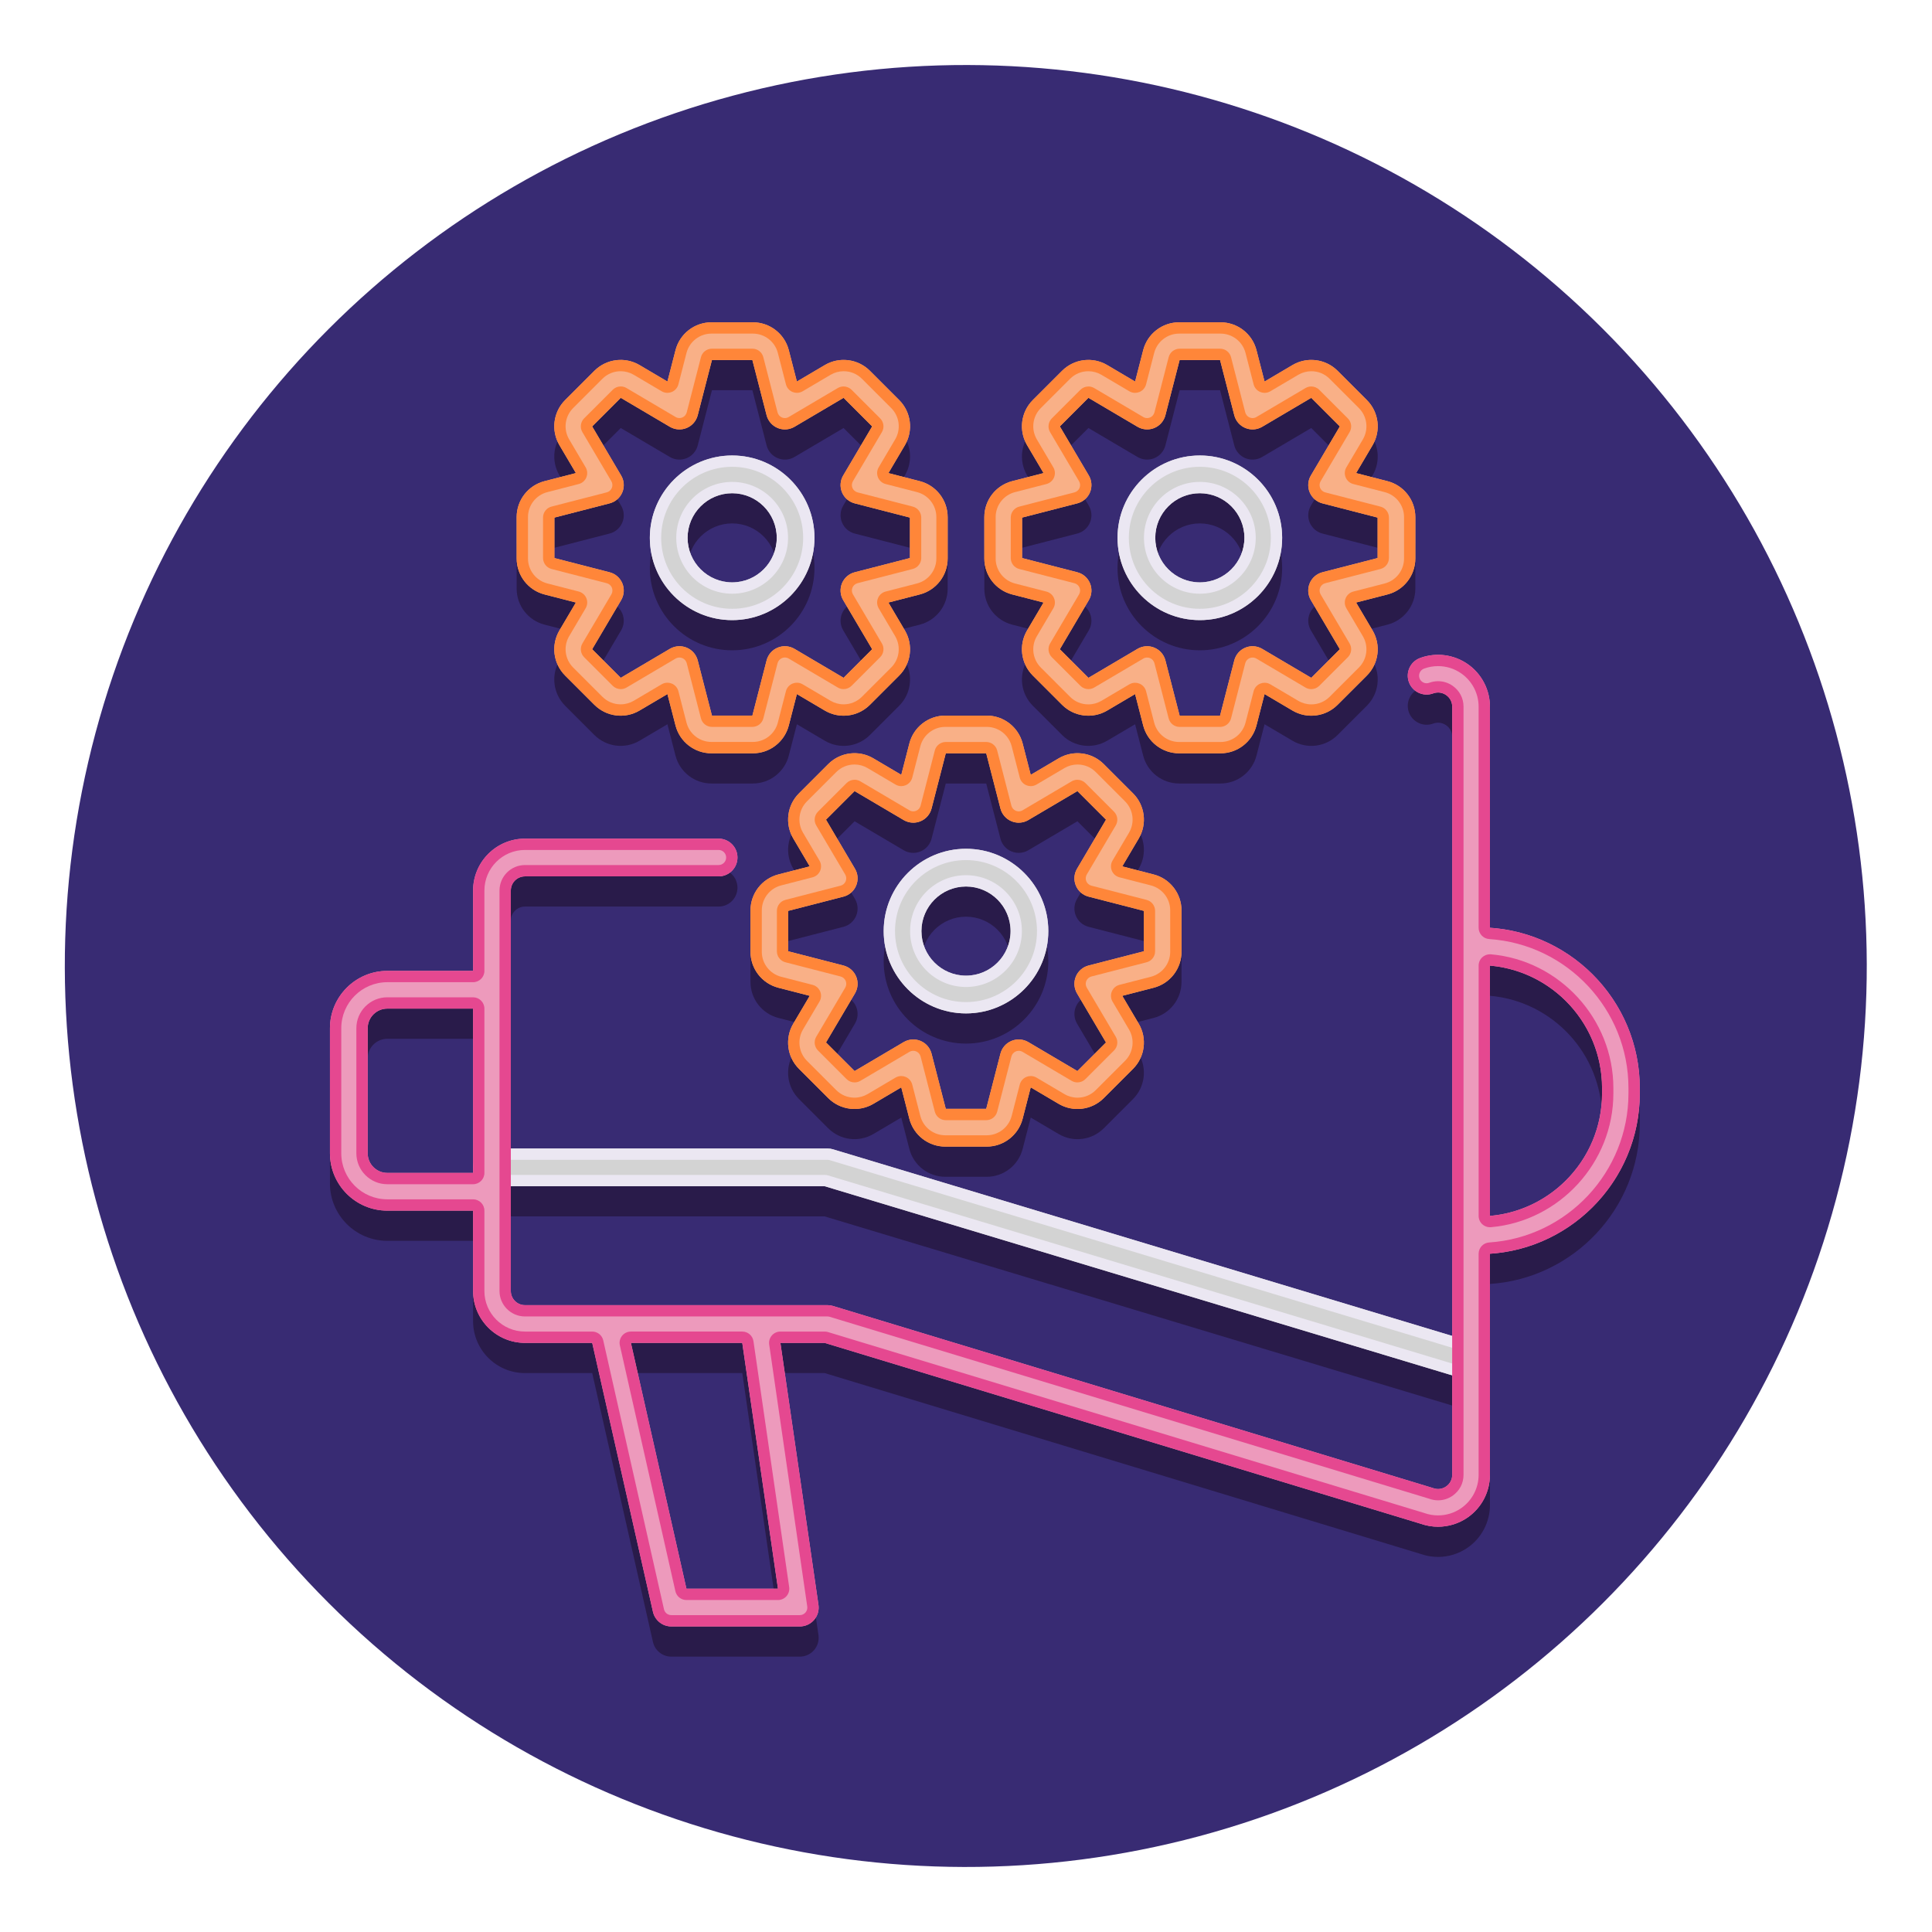 <svg xmlns="http://www.w3.org/2000/svg" version="1.1" xmlns:xlink="http://www.w3.org/1999/xlink" xmlns:svgjs="http://svgjs.com/svgjs" width="512" height="512" x="0" y="0" viewBox="0 0 256 256" style="enable-background:new 0 0 512 512" xml:space="preserve" class=""><g><g xmlns="http://www.w3.org/2000/svg"><g><g><ellipse cx="128" cy="128" fill="#382b73" rx="119.4" ry="119.4" transform="matrix(.707 -.707 .707 .707 -53.019 128)" data-original="#382b73" class=""></ellipse></g></g><g><g><path d="m69.562 120.124h25.656c1.381 0 2.5-1.119 2.5-2.5s-1.119-2.5-2.5-2.5h-25.656c-3.792 0-6.876 3.084-6.876 6.876v10.648h-11.368c-4.189 0-7.598 3.409-7.598 7.599v16.57c0 4.19 3.409 7.599 7.598 7.599h11.367v10.648c0 3.792 3.085 6.876 6.876 6.876h8.91l8.047 35.625c.257 1.14 1.27 1.949 2.438 1.949h17.02c.726 0 1.416-.315 1.891-.864s.688-1.277.583-1.995l-5.043-34.714h5.868l78.973 23.964c.748.265 1.524.396 2.299.396 1.389 0 2.767-.42 3.936-1.236 1.843-1.285 2.942-3.394 2.942-5.64v-15.034c0-.013 0-.027 0-.04v-14.221c11.073-.736 19.855-9.979 19.855-21.234v-.729c0-11.255-8.783-20.498-19.855-21.234v-29.293c0-2.246-1.1-4.354-2.941-5.639s-4.199-1.59-6.311-.814c-1.296.477-1.96 1.914-1.483 3.209.477 1.296 1.913 1.959 3.21 1.483.584-.215 1.213-.134 1.723.222s.803.917.803 1.539v83.38l-82.057-24.732c-.234-.071-.477-.106-.722-.106h-41.961v-34.182c0-1.035.841-1.876 1.876-1.876zm-6.876 39.291h-11.368c-1.433 0-2.598-1.166-2.598-2.599v-16.57c0-1.433 1.166-2.599 2.598-2.599h11.367v21.768zm134.739-27.468c8.313.725 14.855 7.723 14.855 16.22v.729c0 8.497-6.543 15.495-14.855 16.22zm-106.469 82.565-7.358-32.574h14.757l4.732 32.574zm18.322-53.331 83.147 25.061v13.181c0 .622-.293 1.183-.803 1.539-.511.356-1.141.436-1.723.222-.045-.017-.091-.032-.138-.046l-79.389-24.091c-.235-.072-.48-.108-.726-.108h-40.084c-1.035 0-1.876-.841-1.876-1.876v-13.882z" fill="#291b4a" data-original="#291b4a" class=""></path></g><g><path d="m99.444 124.632v5.484c0 2.242 1.516 4.2 3.689 4.763l4.161 1.072-2.186 3.702c-1.138 1.932-.825 4.389.761 5.974l3.878 3.878c1.584 1.585 4.041 1.897 5.976.759l3.7-2.184 1.073 4.163c.562 2.17 2.52 3.687 4.762 3.687h5.484c2.241 0 4.2-1.516 4.763-3.689l1.072-4.161 3.703 2.186c1.931 1.137 4.389.824 5.973-.761l3.879-3.878c1.585-1.586 1.897-4.042.759-5.976l-2.185-3.7 4.164-1.073c2.17-.562 3.686-2.521 3.686-4.762v-5.484c0-2.242-1.516-4.2-3.686-4.762-.001 0-.002 0-.003 0l-4.161-1.072 2.186-3.702c1.138-1.931.825-4.388-.761-5.974l-3.878-3.878c-1.585-1.586-4.042-1.898-5.976-.759l-3.7 2.184-1.073-4.164c-.562-2.17-2.521-3.686-4.762-3.686h-5.484c-2.242 0-4.2 1.516-4.762 3.688l-1.072 4.161-3.704-2.186c-1.931-1.137-4.388-.824-5.973.761l-3.878 3.878c-1.586 1.585-1.898 4.042-.759 5.976l2.184 3.7-4.165 1.073c-2.17.562-3.685 2.52-3.685 4.762zm5 .062 7.316-1.885c.761-.196 1.385-.738 1.686-1.464s.243-1.551-.157-2.228l-3.84-6.506 3.789-3.789 6.506 3.84c.676.399 1.501.458 2.228.157.726-.3 1.268-.925 1.464-1.686l1.885-7.316h5.359l1.885 7.315c.196.761.738 1.385 1.464 1.686.728.301 1.553.243 2.228-.157l6.506-3.84 3.789 3.789-3.84 6.506c-.399.676-.457 1.501-.156 2.227s.925 1.268 1.686 1.464l7.315 1.885v5.359l-7.315 1.885c-.761.196-1.385.738-1.686 1.464s-.243 1.551.156 2.227l3.84 6.506-3.789 3.789-6.506-3.84c-.676-.4-1.502-.458-2.228-.157s-1.268.925-1.464 1.686l-1.885 7.315h-5.359l-1.885-7.316c-.196-.761-.738-1.385-1.464-1.686-.725-.3-1.551-.243-2.228.157l-6.506 3.84-3.789-3.789 3.84-6.506c.399-.677.458-1.502.157-2.228s-.925-1.269-1.686-1.464l-7.316-1.885z" fill="#291b4a" data-original="#291b4a" class=""></path></g><g><path d="m138.907 127.374c0-6.014-4.893-10.907-10.907-10.907s-10.907 4.893-10.907 10.907 4.893 10.907 10.907 10.907c6.015 0 10.907-4.893 10.907-10.907zm-16.814 0c0-3.257 2.65-5.907 5.907-5.907s5.907 2.65 5.907 5.907-2.65 5.907-5.907 5.907-5.907-2.65-5.907-5.907z" fill="#291b4a" data-original="#291b4a" class=""></path></g><g><path d="m68.459 72.52v5.484c0 2.241 1.516 4.199 3.689 4.762l4.161 1.072-2.186 3.703c-1.137 1.932-.824 4.388.761 5.973l3.878 3.878c1.584 1.585 4.041 1.897 5.976.759l3.7-2.184 1.073 4.164c.562 2.17 2.52 3.686 4.762 3.686h5.484c2.241 0 4.199-1.516 4.762-3.689l1.072-4.161 3.703 2.186c1.932 1.138 4.388.824 5.973-.761l3.879-3.878c1.584-1.585 1.897-4.042.758-5.975l-2.184-3.701 4.164-1.073c2.17-.562 3.686-2.52 3.686-4.762v-5.483c0-2.242-1.516-4.2-3.686-4.762 0 0-.001 0-.002 0l-4.161-1.072 2.186-3.703c1.137-1.932.825-4.388-.76-5.973l-3.879-3.879c-1.586-1.584-4.043-1.897-5.976-.758l-3.7 2.184-1.073-4.164c-.562-2.17-2.52-3.686-4.761-3.686h-5.484c-2.242 0-4.2 1.516-4.763 3.689l-1.072 4.161-3.703-2.186c-1.932-1.137-4.389-.824-5.973.761l-3.877 3.877c-1.586 1.585-1.899 4.042-.76 5.977l2.184 3.7-4.164 1.073c-2.171.561-3.687 2.519-3.687 4.761zm5 .063 7.316-1.885c.761-.196 1.385-.738 1.686-1.464s.243-1.551-.157-2.228l-3.84-6.505 3.789-3.789 6.506 3.84c.676.399 1.501.457 2.228.157.726-.3 1.269-.925 1.464-1.686l1.885-7.316h5.359l1.885 7.316c.196.761.738 1.385 1.464 1.686.726.302 1.551.243 2.228-.157l6.506-3.84 3.789 3.789-3.84 6.505c-.399.677-.458 1.502-.157 2.228.3.726.925 1.268 1.686 1.464l7.316 1.885v5.359l-7.315 1.885c-.761.196-1.385.738-1.686 1.464s-.243 1.551.157 2.227l3.84 6.507-3.789 3.789-6.507-3.84c-.677-.4-1.502-.458-2.227-.157-.726.301-1.269.925-1.464 1.686l-1.885 7.315h-5.359l-1.885-7.315c-.196-.761-.738-1.385-1.464-1.686-.725-.301-1.55-.243-2.228.157l-6.506 3.84-3.789-3.789 3.84-6.506c.399-.676.458-1.501.157-2.227s-.925-1.269-1.686-1.464l-7.315-1.885v-5.36z" fill="#291b4a" data-original="#291b4a" class=""></path></g><g><path d="m107.922 75.262c0-6.014-4.893-10.907-10.907-10.907s-10.907 4.893-10.907 10.907 4.893 10.907 10.907 10.907 10.907-4.893 10.907-10.907zm-16.813 0c0-3.257 2.65-5.907 5.907-5.907s5.907 2.65 5.907 5.907-2.65 5.907-5.907 5.907-5.907-2.65-5.907-5.907z" fill="#291b4a" data-original="#291b4a" class=""></path></g><g><path d="m130.429 72.52v5.484c0 2.242 1.516 4.2 3.688 4.762l4.161 1.072-2.186 3.702c-1.138 1.931-.825 4.388.761 5.974l3.878 3.878c1.584 1.585 4.041 1.897 5.976.759l3.7-2.184 1.073 4.164c.562 2.17 2.521 3.686 4.762 3.686h5.484c2.241 0 4.2-1.516 4.763-3.689l1.072-4.161 3.703 2.186c1.932 1.137 4.388.824 5.973-.761l3.879-3.878c1.585-1.586 1.897-4.042.759-5.975l-2.185-3.701 4.164-1.073c2.17-.562 3.686-2.52 3.686-4.762v-5.483c0-2.242-1.516-4.2-3.686-4.762-.001 0-.002 0-.003 0l-4.161-1.072 2.186-3.702c1.138-1.932.825-4.388-.761-5.974l-3.878-3.878c-1.585-1.586-4.042-1.898-5.976-.759l-3.7 2.184-1.073-4.164c-.562-2.17-2.521-3.686-4.762-3.686h-5.484c-2.241 0-4.2 1.516-4.763 3.689l-1.072 4.161-3.703-2.186c-1.932-1.137-4.389-.824-5.973.761l-3.878 3.878c-1.586 1.585-1.898 4.042-.76 5.975l2.185 3.701-4.164 1.073c-2.17.561-3.685 2.519-3.685 4.761zm5 .063 7.315-1.885c.761-.196 1.385-.738 1.686-1.464s.243-1.551-.156-2.227l-3.84-6.506 3.789-3.789 6.506 3.84c.676.399 1.5.457 2.228.157.726-.3 1.268-.925 1.464-1.686l1.885-7.316h5.359l1.885 7.316c.196.761.738 1.386 1.464 1.686.728.302 1.552.243 2.228-.157l6.506-3.84 3.789 3.789-3.84 6.506c-.399.676-.457 1.501-.156 2.227s.925 1.268 1.686 1.464l7.315 1.885v5.359l-7.315 1.885c-.761.196-1.385.738-1.686 1.464s-.243 1.551.156 2.228l3.84 6.507-3.789 3.789-6.506-3.84c-.677-.4-1.501-.458-2.228-.157-.726.301-1.268.925-1.464 1.686l-1.885 7.315h-5.359l-1.885-7.315c-.196-.761-.738-1.385-1.464-1.686-.727-.301-1.552-.243-2.228.157l-6.506 3.84-3.789-3.789 3.84-6.507c.399-.677.457-1.501.156-2.228-.301-.726-.925-1.268-1.686-1.464l-7.315-1.885z" fill="#291b4a" data-original="#291b4a" class=""></path></g><g><path d="m169.892 75.262c0-6.014-4.893-10.907-10.907-10.907s-10.906 4.893-10.906 10.907 4.893 10.907 10.906 10.907c6.014 0 10.907-4.893 10.907-10.907zm-16.814 0c0-3.257 2.649-5.907 5.906-5.907s5.907 2.65 5.907 5.907-2.65 5.907-5.907 5.907-5.906-2.65-5.906-5.907z" fill="#291b4a" data-original="#291b4a" class=""></path></g></g><g><g><g><path d="m109.278 157.181 84.925 25.597c.241.073.483.107.723.107 1.074 0 2.066-.698 2.393-1.779.398-1.322-.351-2.717-1.672-3.115l-85.278-25.703c-.234-.071-.477-.106-.722-.106h-44.461c-1.381 0-2.5 1.119-2.5 2.5s1.119 2.5 2.5 2.5h44.092z" fill="#d3d3d3" data-original="#d3d3d3"></path></g></g><g><g><g><path d="m109.278 157.181 84.925 25.597c.241.073.483.107.723.107 1.074 0 2.066-.698 2.393-1.779.398-1.322-.351-2.717-1.672-3.115l-85.278-25.703c-.234-.071-.477-.106-.722-.106h-44.461c-1.381 0-2.5 1.119-2.5 2.5s1.119 2.5 2.5 2.5h44.092zm-45.092-2.5c0-.551.449-1 1-1h44.461c.098 0 .195.014.289.043l85.278 25.703c.528.159.828.718.669 1.246-.126.419-.52.712-.956.712-.099 0-.194-.014-.29-.043l-84.925-25.597c-.14-.042-.286-.064-.433-.064h-44.093c-.552 0-1-.449-1-1z" fill="#ebe7f2" data-original="#ebe7f2"></path></g></g></g><g><g><path d="m69.562 116.124h25.656c1.381 0 2.5-1.119 2.5-2.5s-1.119-2.5-2.5-2.5h-25.656c-3.792 0-6.876 3.084-6.876 6.876v53.063c0 3.792 3.085 6.876 6.876 6.876h39.713l78.973 23.964c.748.265 1.524.396 2.299.396 1.389 0 2.767-.42 3.936-1.236 1.843-1.285 2.942-3.394 2.942-5.64v-101.783c0-2.246-1.1-4.354-2.941-5.639-1.842-1.285-4.199-1.59-6.311-.814-1.296.477-1.96 1.914-1.483 3.209.477 1.297 1.913 1.96 3.21 1.483.584-.215 1.213-.134 1.723.222s.803.917.803 1.539v101.783c0 .622-.293 1.183-.803 1.539-.511.356-1.141.436-1.723.222-.045-.017-.091-.032-.138-.046l-79.389-24.091c-.235-.072-.48-.108-.726-.108h-40.085c-1.035 0-1.876-.841-1.876-1.876v-53.063c0-1.035.841-1.876 1.876-1.876z" fill="#ed9abc" data-original="#ed9abc"></path></g></g><g><g><path d="m195.998 161.177c-1.381 0-2.5 1.119-2.5 2.5s1.119 2.5 2.5 2.5c11.735 0 21.282-9.547 21.282-21.282v-.729c0-11.735-9.547-21.282-21.282-21.282-1.381 0-2.5 1.119-2.5 2.5s1.119 2.5 2.5 2.5c8.979 0 16.282 7.304 16.282 16.282v.729c0 8.978-7.303 16.282-16.282 16.282z" fill="#ed9abc" data-original="#ed9abc"></path></g></g><g><g><path d="m83.151 175.962c-.304-1.347-1.643-2.194-2.989-1.888-1.347.304-2.192 1.643-1.888 2.989l8.244 36.5c.257 1.14 1.27 1.949 2.438 1.949h17.02c.726 0 1.416-.315 1.891-.864s.688-1.277.583-1.995l-5.303-36.5c-.198-1.366-1.471-2.311-2.833-2.115-1.366.199-2.313 1.467-2.115 2.833l4.887 33.64h-12.13z" fill="#ed9abc" data-original="#ed9abc"></path></g></g><g><g><path d="m51.318 133.647h12.793c1.381 0 2.5-1.119 2.5-2.5s-1.119-2.5-2.5-2.5h-12.793c-4.189 0-7.598 3.409-7.598 7.599v16.57c0 4.19 3.409 7.599 7.598 7.599h12.793c1.381 0 2.5-1.119 2.5-2.5s-1.119-2.5-2.5-2.5h-12.793c-1.433 0-2.598-1.166-2.598-2.599v-16.57c0-1.433 1.166-2.599 2.598-2.599z" fill="#ed9abc" data-original="#ed9abc"></path></g></g><g><g fill="#e54890"><path d="m62.686 132.147h-11.368c-2.26 0-4.098 1.839-4.098 4.099v16.57c0 2.26 1.838 4.099 4.098 4.099h11.367c.828 0 1.5-.672 1.5-1.5v-21.767c.001-.829-.671-1.501-1.499-1.501zm0 23.268h-11.368c-1.433 0-2.598-1.166-2.598-2.599v-16.57c0-1.433 1.166-2.599 2.598-2.599h11.367v21.768z" fill="#e54890" data-original="#e54890"></path><path d="m197.425 162.615c.043 0 .087-.002.13-.006 9.098-.793 16.225-8.574 16.225-17.714v-.729c0-9.14-7.127-16.92-16.225-17.714-.044-.004-.087-.006-.13-.006-.374 0-.736.14-1.013.394-.31.284-.486.685-.486 1.106v33.168c0 .42.177.822.486 1.106.277.255.639.395 1.013.395zm0-34.668c8.313.725 14.855 7.723 14.855 16.22v.729c0 8.497-6.543 15.495-14.855 16.22z" fill="#e54890" data-original="#e54890"></path><path d="m89.492 210.843c.154.684.762 1.169 1.463 1.169h12.131c.435 0 .849-.189 1.134-.519.285-.329.413-.766.35-1.197l-4.732-32.574c-.107-.737-.739-1.284-1.484-1.284h-14.756c-.456 0-.887.207-1.172.563s-.392.822-.291 1.267zm8.863-32.905 4.732 32.574h-12.131l-7.358-32.574z" fill="#e54890" data-original="#e54890"></path><path d="m69.562 116.124h25.656c1.381 0 2.5-1.119 2.5-2.5s-1.119-2.5-2.5-2.5h-25.656c-3.792 0-6.876 3.084-6.876 6.876v10.648h-11.368c-4.189 0-7.598 3.409-7.598 7.599v16.57c0 4.19 3.409 7.599 7.598 7.599h11.367v10.648c0 3.792 3.085 6.876 6.876 6.876h8.91l8.047 35.625c.257 1.14 1.27 1.949 2.438 1.949h17.02c.726 0 1.416-.315 1.891-.864s.688-1.277.583-1.995l-5.043-34.714h5.868l78.973 23.964c.748.265 1.524.396 2.299.396 1.389 0 2.767-.42 3.936-1.236 1.843-1.285 2.942-3.394 2.942-5.64v-29.295c11.073-.736 19.855-9.979 19.855-21.234v-.729c0-11.255-8.783-20.498-19.855-21.234v-29.293c0-2.246-1.1-4.354-2.941-5.639-1.169-.816-2.547-1.237-3.937-1.237-.799 0-1.603.139-2.374.423-1.296.477-1.96 1.914-1.483 3.209.372 1.012 1.327 1.638 2.345 1.638.287 0 .579-.05.865-.155.215-.079.436-.118.654-.118.376 0 .746.115 1.068.34.51.356.803.917.803 1.539v101.783c0 .622-.293 1.183-.803 1.539-.323.225-.693.34-1.068.34-.219 0-.44-.039-.654-.118-.045-.017-.091-.032-.138-.046l-79.389-24.091c-.235-.072-.48-.108-.726-.108h-40.085c-1.035 0-1.876-.841-1.876-1.876v-53.063c0-1.035.841-1.876 1.876-1.876zm0 58.314h40.084c.099 0 .196.014.291.043l79.389 24.091c.005.002.05.017.055.018.379.14.773.21 1.173.21.688 0 1.354-.211 1.927-.61.918-.641 1.444-1.65 1.444-2.769v-101.781c0-1.119-.526-2.128-1.444-2.768-.572-.399-1.238-.61-1.927-.61-.399 0-.793.071-1.173.21-.113.041-.229.063-.346.063-.417 0-.793-.263-.938-.656-.092-.251-.081-.522.031-.765.112-.242.312-.427.562-.519.596-.219 1.221-.331 1.856-.331 1.107 0 2.172.334 3.078.967 1.44 1.005 2.3 2.653 2.3 4.409v29.293c0 .79.612 1.444 1.4 1.497 10.349.688 18.455 9.358 18.455 19.737v.729c0 10.38-8.106 19.049-18.455 19.737-.788.052-1.4.707-1.4 1.497v29.293c0 1.757-.86 3.405-2.301 4.41-.906.632-1.97.966-3.077.966-.614 0-1.219-.104-1.798-.309-.022-.008-.044-.015-.066-.022l-78.973-23.964c-.141-.043-.288-.065-.436-.065h-5.868c-.435 0-.849.189-1.134.519-.285.329-.413.766-.35 1.197l5.043 34.715c.042.287-.043.578-.233.797-.19.22-.466.346-.757.346h-17.02c-.471 0-.872-.321-.975-.78l-8.047-35.624c-.154-.684-.762-1.17-1.463-1.17h-8.91c-2.965 0-5.376-2.412-5.376-5.376v-10.648c0-.828-.672-1.5-1.5-1.5h-11.365c-3.362 0-6.098-2.736-6.098-6.099v-16.57c0-3.363 2.736-6.099 6.098-6.099h11.367c.828 0 1.5-.672 1.5-1.5v-10.647c0-2.964 2.412-5.376 5.376-5.376h25.656c.551 0 1 .449 1 1s-.449 1-1 1h-25.655c-1.862 0-3.376 1.514-3.376 3.376v53.063c0 1.861 1.514 3.375 3.376 3.375z" fill="#e54890" data-original="#e54890"></path></g></g><g><g><path d="m99.444 120.632v5.484c0 2.242 1.516 4.2 3.689 4.763l4.161 1.072-2.186 3.702c-1.138 1.932-.825 4.389.761 5.974l3.878 3.878c1.584 1.585 4.041 1.897 5.976.759l3.7-2.184 1.073 4.163c.562 2.17 2.52 3.687 4.762 3.687h5.484c2.241 0 4.2-1.516 4.763-3.689l1.072-4.161 3.703 2.186c1.931 1.137 4.389.824 5.973-.761l3.879-3.878c1.585-1.586 1.897-4.042.759-5.976l-2.185-3.7 4.164-1.073c2.17-.562 3.686-2.521 3.686-4.762v-5.484c0-2.242-1.516-4.2-3.686-4.762-.001 0-.002 0-.003 0l-4.161-1.072 2.186-3.702c1.138-1.931.825-4.388-.761-5.974l-3.878-3.878c-1.585-1.586-4.042-1.898-5.976-.759l-3.7 2.184-1.073-4.164c-.562-2.17-2.521-3.686-4.762-3.686h-5.484c-2.242 0-4.2 1.516-4.762 3.688l-1.072 4.161-3.704-2.186c-1.931-1.137-4.388-.824-5.973.761l-3.878 3.878c-1.586 1.585-1.898 4.042-.759 5.976l2.184 3.7-4.165 1.073c-2.17.562-3.685 2.52-3.685 4.762zm5 .062 7.316-1.885c.761-.196 1.385-.738 1.686-1.464s.243-1.551-.157-2.228l-3.84-6.506 3.789-3.789 6.506 3.84c.676.399 1.501.458 2.228.157.726-.3 1.268-.925 1.464-1.686l1.885-7.316h5.359l1.885 7.315c.196.761.738 1.385 1.464 1.686.728.301 1.553.243 2.228-.157l6.506-3.84 3.789 3.789-3.84 6.506c-.399.676-.457 1.501-.156 2.227s.925 1.268 1.686 1.464l7.315 1.885v5.359l-7.315 1.885c-.761.196-1.385.738-1.686 1.464s-.243 1.551.156 2.227l3.84 6.506-3.789 3.789-6.506-3.84c-.676-.4-1.502-.458-2.228-.157s-1.268.925-1.464 1.686l-1.885 7.315h-5.359l-1.885-7.316c-.196-.761-.738-1.385-1.464-1.686-.725-.301-1.551-.243-2.228.157l-6.506 3.84-3.789-3.789 3.84-6.506c.399-.677.458-1.502.157-2.228s-.925-1.269-1.686-1.464l-7.316-1.885z" fill="#f9b087" data-original="#f9b087" class=""></path></g></g><g><g><path d="m138.907 123.374c0-6.014-4.893-10.907-10.907-10.907s-10.907 4.893-10.907 10.907 4.893 10.907 10.907 10.907c6.015 0 10.907-4.893 10.907-10.907zm-16.814 0c0-3.257 2.65-5.907 5.907-5.907s5.907 2.65 5.907 5.907-2.65 5.907-5.907 5.907-5.907-2.65-5.907-5.907z" fill="#d3d3d3" data-original="#d3d3d3"></path></g></g><g><g><path d="m68.459 68.52v5.484c0 2.241 1.516 4.199 3.689 4.762l4.161 1.072-2.186 3.703c-1.137 1.932-.824 4.388.761 5.973l3.878 3.878c1.584 1.585 4.041 1.897 5.976.759l3.7-2.184 1.073 4.164c.562 2.17 2.52 3.686 4.762 3.686h5.484c2.241 0 4.199-1.516 4.762-3.689l1.072-4.161 3.703 2.186c1.932 1.138 4.388.824 5.973-.761l3.879-3.878c1.584-1.585 1.897-4.042.758-5.975l-2.184-3.701 4.164-1.073c2.17-.562 3.686-2.52 3.686-4.762v-5.483c0-2.242-1.516-4.2-3.686-4.762 0 0-.001 0-.002 0l-4.161-1.072 2.186-3.703c1.137-1.932.825-4.388-.76-5.973l-3.879-3.879c-1.586-1.584-4.043-1.897-5.976-.758l-3.7 2.184-1.073-4.164c-.562-2.17-2.52-3.686-4.761-3.686h-5.484c-2.242 0-4.2 1.516-4.763 3.689l-1.072 4.161-3.703-2.186c-1.932-1.137-4.389-.824-5.973.761l-3.877 3.877c-1.586 1.585-1.899 4.042-.76 5.977l2.184 3.7-4.164 1.073c-2.171.561-3.687 2.519-3.687 4.761zm5 .063 7.316-1.885c.761-.196 1.385-.738 1.686-1.464s.243-1.551-.157-2.228l-3.84-6.505 3.789-3.789 6.506 3.84c.676.399 1.501.457 2.228.157.726-.3 1.269-.925 1.464-1.686l1.885-7.316h5.359l1.885 7.316c.196.761.738 1.385 1.464 1.686s1.551.243 2.228-.157l6.506-3.84 3.789 3.789-3.84 6.505c-.399.677-.458 1.502-.157 2.228.3.726.925 1.268 1.686 1.464l7.316 1.885v5.359l-7.315 1.885c-.761.196-1.385.738-1.686 1.464s-.243 1.551.157 2.227l3.84 6.507-3.789 3.789-6.507-3.84c-.677-.4-1.502-.458-2.227-.157-.726.301-1.269.925-1.464 1.686l-1.885 7.315h-5.359l-1.885-7.315c-.196-.761-.738-1.385-1.464-1.686-.725-.3-1.55-.243-2.228.157l-6.506 3.84-3.789-3.789 3.84-6.506c.399-.676.458-1.501.157-2.227s-.925-1.269-1.686-1.464l-7.315-1.885v-5.36z" fill="#f9b087" data-original="#f9b087" class=""></path></g></g><g><g><path d="m107.922 71.262c0-6.014-4.893-10.907-10.907-10.907s-10.907 4.893-10.907 10.907 4.893 10.907 10.907 10.907 10.907-4.893 10.907-10.907zm-16.813 0c0-3.257 2.65-5.907 5.907-5.907s5.907 2.65 5.907 5.907-2.65 5.907-5.907 5.907-5.907-2.65-5.907-5.907z" fill="#d3d3d3" data-original="#d3d3d3"></path></g></g><g><g><path d="m130.429 68.52v5.484c0 2.242 1.516 4.2 3.688 4.762l4.161 1.072-2.186 3.702c-1.138 1.931-.825 4.388.761 5.974l3.878 3.878c1.584 1.585 4.041 1.897 5.976.759l3.7-2.184 1.073 4.164c.562 2.17 2.521 3.686 4.762 3.686h5.484c2.241 0 4.2-1.516 4.763-3.689l1.072-4.161 3.703 2.186c1.932 1.137 4.388.824 5.973-.761l3.879-3.878c1.585-1.586 1.897-4.042.759-5.975l-2.185-3.701 4.164-1.073c2.17-.562 3.686-2.52 3.686-4.762v-5.483c0-2.242-1.516-4.2-3.686-4.762-.001 0-.002 0-.003 0l-4.161-1.072 2.186-3.702c1.138-1.932.825-4.388-.761-5.974l-3.878-3.878c-1.585-1.586-4.042-1.898-5.976-.759l-3.7 2.184-1.073-4.164c-.562-2.17-2.521-3.686-4.762-3.686h-5.484c-2.241 0-4.2 1.516-4.763 3.689l-1.072 4.161-3.703-2.186c-1.932-1.137-4.389-.824-5.973.761l-3.878 3.878c-1.586 1.585-1.898 4.042-.76 5.975l2.185 3.701-4.164 1.073c-2.17.561-3.685 2.519-3.685 4.761zm5 .063 7.315-1.885c.761-.196 1.385-.738 1.686-1.464s.243-1.551-.156-2.227l-3.84-6.506 3.789-3.789 6.506 3.84c.676.399 1.5.457 2.228.157.726-.3 1.268-.925 1.464-1.686l1.885-7.316h5.359l1.885 7.316c.196.761.738 1.386 1.464 1.686.728.301 1.552.243 2.228-.157l6.506-3.84 3.789 3.789-3.84 6.506c-.399.676-.457 1.501-.156 2.227s.925 1.268 1.686 1.464l7.315 1.885v5.359l-7.315 1.885c-.761.196-1.385.738-1.686 1.464s-.243 1.551.156 2.228l3.84 6.507-3.789 3.789-6.506-3.84c-.677-.4-1.501-.458-2.228-.157-.726.301-1.268.925-1.464 1.686l-1.885 7.315h-5.359l-1.885-7.315c-.196-.761-.738-1.385-1.464-1.686-.727-.3-1.552-.243-2.228.157l-6.506 3.84-3.789-3.789 3.84-6.507c.399-.677.457-1.501.156-2.228-.301-.726-.925-1.268-1.686-1.464l-7.315-1.885z" fill="#f9b087" data-original="#f9b087" class=""></path></g></g><g><g><g fill="#ff8639"><path d="m99.444 120.632v5.484c0 2.242 1.516 4.2 3.689 4.763l4.161 1.072-2.186 3.702c-1.138 1.932-.825 4.389.761 5.974l3.878 3.878c.947.948 2.206 1.44 3.478 1.44.856 0 1.719-.223 2.498-.681l3.7-2.184 1.073 4.163c.562 2.17 2.52 3.687 4.762 3.687h5.484c2.241 0 4.2-1.516 4.763-3.689l1.072-4.161 3.703 2.186c.776.457 1.637.68 2.493.68 1.273 0 2.533-.493 3.48-1.441l3.879-3.878c1.585-1.586 1.897-4.042.759-5.976l-2.185-3.7 4.164-1.073c2.17-.562 3.686-2.521 3.686-4.762v-5.484c0-2.242-1.516-4.2-3.686-4.762-.001 0-.002 0-.003 0l-4.161-1.072 2.186-3.702c1.138-1.931.825-4.388-.761-5.974l-3.878-3.878c-.947-.948-2.206-1.441-3.479-1.441-.856 0-1.719.223-2.497.681l-3.7 2.184-1.073-4.164c-.562-2.17-2.521-3.686-4.762-3.686h-5.484c-2.242 0-4.2 1.516-4.762 3.688l-1.072 4.161-3.704-2.186c-.776-.457-1.637-.68-2.493-.68-1.273 0-2.532.493-3.48 1.441l-3.878 3.878c-1.586 1.585-1.898 4.042-.759 5.976l2.184 3.7-4.165 1.073c-2.17.563-3.685 2.521-3.685 4.763zm8.224-4.383c.456-.118.831-.443 1.011-.879.18-.435.146-.93-.094-1.336l-2.183-3.699c-.792-1.344-.575-3.052.528-4.154l3.878-3.878c.646-.646 1.505-1.002 2.419-1.002.608 0 1.207.163 1.73.472l3.704 2.186c.234.138.498.208.763.208.194 0 .39-.038.574-.114.435-.18.761-.555.879-1.012l1.072-4.16c.391-1.51 1.752-2.564 3.31-2.564h5.484c1.558 0 2.919 1.053 3.309 2.56l1.073 4.164c.118.456.443.831.879 1.012.184.076.379.114.574.114.265 0 .528-.07.763-.208l3.699-2.183c.526-.31 1.127-.474 1.736-.474.914 0 1.772.355 2.418 1.001l3.878 3.878c1.102 1.103 1.32 2.81.53 4.151l-2.186 3.702c-.24.406-.275.901-.094 1.337.18.436.555.761 1.012.879l4.161 1.072c.006.001.011.003.017.004 1.5.396 2.546 1.753 2.546 3.306v5.484c0 1.558-1.053 2.919-2.56 3.31l-4.164 1.073c-.457.118-.831.443-1.012.879-.18.436-.146.931.094 1.337l2.184 3.699c.791 1.343.574 3.052-.527 4.154l-3.879 3.879c-.645.646-1.504 1.001-2.419 1.001-.608 0-1.207-.163-1.73-.472l-3.703-2.186c-.234-.138-.498-.208-.763-.208-.194 0-.39.038-.574.114-.436.18-.761.555-.879 1.012l-1.072 4.159c-.391 1.51-1.752 2.565-3.311 2.565h-5.484c-1.558 0-2.919-1.054-3.309-2.561l-1.073-4.163c-.118-.457-.443-.831-.879-1.012-.184-.076-.379-.114-.574-.114-.265 0-.529.07-.763.208l-3.698 2.183c-.527.31-1.128.474-1.738.474-.914 0-1.772-.355-2.417-1.001l-3.878-3.878c-1.102-1.102-1.319-2.809-.53-4.151l2.186-3.702c.24-.406.275-.901.094-1.337-.18-.436-.555-.761-1.012-.879l-4.159-1.072c-1.51-.391-2.565-1.753-2.565-3.311v-5.484c0-1.558 1.053-2.919 2.56-3.309z" fill="#ff8639" data-original="#ff8639" class=""></path><path d="m104.07 127.506 7.316 1.885c.302.078.554.297.674.586.12.288.096.621-.063.891l-3.84 6.506c-.348.589-.253 1.339.231 1.823l3.789 3.789c.289.289.673.439 1.061.439.261 0 .525-.068.762-.208l6.506-3.84c.154-.091.33-.139.509-.139.132 0 .26.026.383.076.288.119.507.371.585.674l1.885 7.316c.171.663.768 1.126 1.453 1.126h5.359c.684 0 1.282-.463 1.453-1.126l1.885-7.315c.078-.303.297-.555.587-.675.122-.051.25-.076.382-.076.178 0 .353.048.508.139l6.506 3.84c.237.14.5.208.762.208.388 0 .772-.15 1.061-.439l3.789-3.789c.484-.484.579-1.234.231-1.823l-3.84-6.507c-.159-.268-.182-.601-.062-.89s.372-.508.674-.586l7.315-1.885c.663-.171 1.126-.768 1.126-1.453v-5.359c0-.684-.463-1.282-1.126-1.453l-7.315-1.885c-.303-.078-.555-.297-.675-.586s-.096-.621.062-.89l3.84-6.506c.348-.589.253-1.339-.231-1.823l-3.789-3.789c-.289-.289-.673-.439-1.061-.439-.261 0-.525.068-.762.208l-6.508 3.841c-.152.09-.327.138-.505.138-.132 0-.261-.026-.384-.076-.289-.12-.508-.372-.586-.675l-1.885-7.315c-.171-.663-.768-1.126-1.453-1.126h-5.359c-.684 0-1.282.463-1.453 1.126l-1.885 7.315c-.078.303-.297.555-.586.674-.122.051-.251.076-.383.076-.179 0-.354-.048-.508-.139l-6.506-3.84c-.237-.14-.5-.208-.762-.208-.388 0-.772.15-1.061.439l-3.789 3.789c-.484.484-.579 1.234-.231 1.823l3.84 6.506c.159.269.182.602.062.892-.119.288-.371.507-.674.585l-7.316 1.885c-.663.171-1.126.768-1.126 1.453v5.359c.002.685.465 1.282 1.128 1.453zm.374-6.812 7.316-1.885c.761-.196 1.385-.738 1.686-1.464s.243-1.551-.157-2.228l-3.84-6.506 3.789-3.789 6.506 3.84c.39.23.829.347 1.271.347.324 0 .649-.063.957-.19.726-.3 1.268-.925 1.464-1.686l1.885-7.316h5.359l1.885 7.315c.196.761.738 1.385 1.464 1.686.308.128.634.191.958.191.441 0 .88-.117 1.269-.347l6.506-3.84 3.789 3.789-3.84 6.506c-.399.676-.457 1.501-.156 2.227s.925 1.268 1.686 1.464l7.315 1.885v5.359l-7.315 1.885c-.761.196-1.385.738-1.686 1.464s-.243 1.551.156 2.227l3.84 6.506-3.789 3.789-6.506-3.84c-.389-.231-.829-.348-1.27-.348-.324 0-.65.063-.958.191-.726.301-1.268.925-1.464 1.686l-1.885 7.315h-5.359l-1.885-7.316c-.196-.761-.738-1.385-1.464-1.686-.307-.127-.632-.19-.956-.19-.441 0-.881.117-1.271.347l-6.506 3.84-3.789-3.789 3.84-6.506c.399-.677.458-1.502.157-2.228s-.925-1.269-1.686-1.464l-7.316-1.885z" fill="#ff8639" data-original="#ff8639" class=""></path></g></g></g><g><g><g fill="#ff8639"><path d="m73.085 75.394 7.316 1.885c.302.078.554.297.674.586.12.288.096.621-.063.89l-3.84 6.506c-.348.589-.253 1.339.231 1.823l3.789 3.789c.289.289.673.439 1.061.439.261 0 .525-.068.762-.208l6.505-3.84c.154-.091.33-.139.509-.139.132 0 .261.026.382.076.289.12.508.372.586.674l1.885 7.315c.171.663.768 1.126 1.453 1.126h5.359c.684 0 1.282-.463 1.453-1.126l1.885-7.316c.078-.302.297-.554.588-.675.121-.05.249-.076.38-.076.179 0 .354.048.509.139l6.507 3.84c.237.14.5.208.762.208.388 0 .772-.15 1.061-.439l3.789-3.789c.484-.484.579-1.234.231-1.823l-3.84-6.507c-.159-.269-.182-.601-.063-.89.12-.289.372-.508.674-.586l7.315-1.885c.663-.171 1.126-.768 1.126-1.453v-5.359c0-.684-.463-1.282-1.126-1.453l-7.315-1.885c-.303-.078-.555-.297-.675-.586-.12-.288-.096-.621.063-.891l3.84-6.505c.348-.589.253-1.339-.231-1.823l-3.789-3.789c-.289-.289-.673-.439-1.061-.439-.261 0-.525.068-.762.208l-6.507 3.841c-.154.091-.329.139-.508.139-.132 0-.26-.026-.383-.077-.289-.12-.508-.372-.586-.674l-1.885-7.316c-.171-.663-.768-1.126-1.453-1.126h-5.359c-.684 0-1.282.463-1.453 1.126l-1.885 7.316c-.078.302-.296.554-.585.673-.123.051-.252.076-.384.076-.179 0-.354-.048-.508-.139l-6.506-3.84c-.237-.14-.501-.208-.762-.208-.388 0-.772.15-1.061.439l-3.789 3.789c-.484.484-.579 1.234-.231 1.823l3.84 6.505c.159.269.182.602.062.892-.119.288-.371.507-.674.585l-7.316 1.885c-.663.171-1.126.768-1.126 1.453v5.359c.003.689.467 1.286 1.129 1.457zm.374-6.811 7.316-1.885c.761-.196 1.385-.738 1.686-1.464s.243-1.551-.157-2.228l-3.84-6.505 3.789-3.789 6.506 3.84c.39.23.829.347 1.27.347.324 0 .65-.063.957-.19.726-.3 1.269-.925 1.464-1.686l1.885-7.316h5.359l1.885 7.316c.196.761.738 1.385 1.464 1.686.307.128.633.191.957.191.441 0 .881-.117 1.271-.347l6.506-3.84 3.789 3.789-3.84 6.505c-.399.677-.458 1.502-.157 2.228.3.726.925 1.268 1.686 1.464l7.316 1.885v5.359l-7.315 1.885c-.761.196-1.385.738-1.686 1.464s-.243 1.551.157 2.227l3.84 6.507-3.789 3.789-6.507-3.84c-.39-.231-.83-.347-1.271-.347-.324 0-.649.063-.956.191-.726.301-1.269.925-1.464 1.686l-1.885 7.315h-5.359l-1.885-7.315c-.196-.761-.738-1.385-1.464-1.686-.307-.127-.632-.19-.956-.19-.441 0-.881.117-1.271.347l-6.506 3.84-3.789-3.789 3.84-6.506c.399-.676.458-1.501.157-2.227s-.925-1.269-1.686-1.464l-7.315-1.885v-5.362z" fill="#ff8639" data-original="#ff8639" class=""></path><path d="m68.459 68.52v5.484c0 2.241 1.516 4.199 3.689 4.762l4.161 1.072-2.186 3.703c-1.137 1.932-.824 4.388.761 5.973l3.878 3.878c.947.948 2.205 1.44 3.478 1.44.857 0 1.72-.223 2.498-.681l3.7-2.184 1.073 4.164c.562 2.17 2.52 3.686 4.762 3.686h5.484c2.241 0 4.199-1.516 4.762-3.689l1.072-4.161 3.703 2.186c.776.458 1.638.68 2.493.68 1.272 0 2.532-.493 3.48-1.441l3.879-3.878c1.584-1.585 1.897-4.042.758-5.975l-2.184-3.701 4.164-1.073c2.17-.562 3.686-2.52 3.686-4.762v-5.483c0-2.242-1.516-4.2-3.686-4.762 0 0-.001 0-.002 0l-4.161-1.072 2.186-3.703c1.137-1.932.825-4.388-.76-5.973l-3.879-3.879c-.948-.947-2.207-1.44-3.48-1.44-.856 0-1.719.223-2.496.681l-3.7 2.184-1.073-4.164c-.562-2.17-2.52-3.686-4.761-3.686h-5.484c-2.242 0-4.2 1.516-4.763 3.689l-1.072 4.161-3.703-2.186c-.776-.457-1.638-.68-2.493-.68-1.273 0-2.533.493-3.48 1.441l-3.877 3.877c-1.586 1.585-1.899 4.042-.76 5.977l2.184 3.7-4.164 1.073c-2.171.562-3.687 2.52-3.687 4.762zm8.224-4.382c.456-.118.831-.443 1.011-.879s.146-.93-.094-1.336l-2.183-3.699c-.792-1.344-.574-3.053.528-4.155l3.877-3.878c.646-.646 1.505-1.002 2.419-1.002.608 0 1.207.163 1.731.471l3.703 2.186c.234.138.498.208.763.208.194 0 .39-.038.574-.114.436-.18.761-.555.879-1.012l1.072-4.159c.391-1.51 1.753-2.565 3.311-2.565h5.484c1.558 0 2.919 1.053 3.309 2.56l1.073 4.164c.118.456.443.831.879 1.012.184.076.379.114.574.114.265 0 .528-.07.763-.208l3.699-2.183c.526-.31 1.126-.474 1.734-.474.914 0 1.773.355 2.419 1l3.879 3.879c1.102 1.101 1.319 2.808.529 4.15l-2.186 3.703c-.24.406-.274.901-.094 1.336s.555.761 1.011.878l4.161 1.072c.004.001.008.002.013.003 1.502.395 2.55 1.753 2.55 3.307v5.484c0 1.558-1.054 2.919-2.56 3.309l-4.164 1.073c-.456.118-.831.443-1.012.878-.18.436-.146.93.094 1.336l2.183 3.699c.791 1.344.575 3.052-.526 4.153l-3.879 3.878c-.646.646-1.506 1.002-2.42 1.002-.608 0-1.207-.164-1.731-.472l-3.703-2.186c-.234-.138-.498-.208-.762-.208-.194 0-.39.038-.574.114-.435.18-.761.555-.878 1.011l-1.072 4.159c-.391 1.51-1.752 2.565-3.31 2.565h-5.484c-1.558 0-2.919-1.053-3.309-2.56l-1.073-4.164c-.118-.456-.443-.831-.879-1.011-.184-.076-.379-.114-.574-.114-.265 0-.529.07-.763.208l-3.697 2.183c-.528.31-1.129.474-1.738.474-.914 0-1.772-.355-2.417-1.001l-3.878-3.878c-1.102-1.102-1.32-2.809-.53-4.15l2.186-3.703c.24-.406.274-.901.094-1.336s-.555-.761-1.011-.879l-4.159-1.072c-1.51-.391-2.565-1.752-2.565-3.31v-5.479c0-1.558 1.053-2.919 2.56-3.309z" fill="#ff8639" data-original="#ff8639" class=""></path></g></g></g><g><g><g fill="#ff8639"><path d="m130.429 68.52v5.484c0 2.242 1.516 4.2 3.688 4.762l4.161 1.072-2.186 3.702c-1.138 1.931-.825 4.388.761 5.974l3.878 3.878c.947.948 2.205 1.44 3.478 1.44.856 0 1.719-.223 2.498-.681l3.7-2.184 1.073 4.164c.562 2.17 2.521 3.686 4.762 3.686h5.484c2.241 0 4.2-1.516 4.763-3.689l1.072-4.161 3.703 2.186c.776.457 1.637.68 2.493.68 1.272 0 2.532-.493 3.48-1.441l3.879-3.878c1.585-1.586 1.897-4.042.759-5.975l-2.185-3.701 4.164-1.073c2.17-.562 3.686-2.52 3.686-4.762v-5.483c0-2.242-1.516-4.2-3.686-4.762-.001 0-.002 0-.003 0l-4.161-1.072 2.186-3.702c1.138-1.932.825-4.388-.761-5.974l-3.878-3.878c-.947-.948-2.206-1.441-3.479-1.441-.856 0-1.719.223-2.497.681l-3.7 2.184-1.073-4.164c-.562-2.17-2.521-3.686-4.762-3.686h-5.484c-2.241 0-4.2 1.516-4.763 3.689l-1.072 4.161-3.703-2.186c-.776-.457-1.638-.68-2.493-.68-1.273 0-2.532.493-3.48 1.441l-3.878 3.878c-1.586 1.585-1.898 4.042-.76 5.975l2.185 3.701-4.164 1.073c-2.17.562-3.685 2.52-3.685 4.762zm8.224-4.382c.457-.118.831-.443 1.012-.879s.146-.931-.094-1.337l-2.184-3.699c-.791-1.343-.574-3.051.528-4.153l3.878-3.879c.645-.646 1.504-1.001 2.419-1.001.608 0 1.207.163 1.73.471l3.703 2.186c.234.138.498.208.763.208.194 0 .39-.038.574-.114.436-.18.761-.555.879-1.012l1.072-4.159c.391-1.51 1.752-2.565 3.311-2.565h5.484c1.558 0 2.919 1.053 3.309 2.56l1.073 4.164c.118.456.443.831.879 1.012.184.076.379.114.574.114.265 0 .528-.07.763-.208l3.699-2.183c.526-.31 1.127-.474 1.736-.474.914 0 1.772.355 2.418 1.001l3.878 3.879c1.102 1.102 1.32 2.809.53 4.15l-2.186 3.702c-.24.406-.275.901-.094 1.337.18.436.555.761 1.012.879l4.161 1.072c.006.001.011.003.017.004 1.5.396 2.546 1.753 2.546 3.306v5.484c0 1.558-1.053 2.919-2.56 3.309l-4.164 1.073c-.457.118-.831.443-1.012.879s-.146.931.094 1.337l2.184 3.7c.791 1.343.574 3.051-.527 4.153l-3.879 3.878c-.646.646-1.505 1.002-2.419 1.002-.608 0-1.207-.163-1.73-.472l-3.703-2.186c-.234-.138-.498-.208-.763-.208-.194 0-.39.038-.574.114-.436.18-.761.555-.879 1.012l-1.072 4.159c-.391 1.51-1.752 2.565-3.311 2.565h-5.484c-1.558 0-2.919-1.053-3.309-2.56l-1.073-4.164c-.118-.456-.443-.831-.879-1.011-.184-.076-.379-.114-.574-.114-.265 0-.528.07-.763.208l-3.698 2.183c-.527.31-1.128.474-1.737.474-.914 0-1.772-.355-2.417-1.001l-3.878-3.878c-1.102-1.103-1.32-2.81-.53-4.151l2.186-3.702c.24-.406.275-.901.094-1.337-.18-.436-.555-.761-1.012-.879l-4.16-1.072c-1.51-.391-2.564-1.752-2.564-3.31v-5.485c0-1.558 1.053-2.919 2.56-3.31z" fill="#ff8639" data-original="#ff8639" class=""></path><path d="m135.054 75.394 7.316 1.885c.302.078.554.297.674.585.12.289.096.622-.062.891l-3.84 6.507c-.348.589-.253 1.339.231 1.823l3.789 3.789c.289.289.673.439 1.061.439.261 0 .525-.068.762-.208l6.507-3.84c.153-.09.328-.138.507-.138.132 0 .262.026.383.076.289.12.508.372.586.675l1.885 7.315c.171.663.768 1.126 1.453 1.126h5.359c.684 0 1.282-.463 1.453-1.126l1.885-7.315c.078-.303.297-.555.586-.675.122-.051.251-.076.383-.076.178 0 .354.048.508.139l6.506 3.84c.237.14.5.208.762.208.388 0 .772-.15 1.061-.439l3.789-3.789c.484-.484.579-1.234.231-1.823l-3.84-6.507c-.159-.269-.182-.602-.062-.891s.372-.508.674-.586l7.315-1.885c.663-.171 1.126-.768 1.126-1.453v-5.359c0-.684-.463-1.282-1.126-1.453l-7.315-1.885c-.303-.078-.555-.297-.675-.586s-.096-.621.062-.89l3.84-6.506c.348-.589.253-1.339-.231-1.823l-3.789-3.789c-.289-.289-.673-.439-1.061-.439-.261 0-.525.068-.762.208l-6.507 3.841c-.153.091-.328.138-.506.138-.132 0-.261-.026-.384-.077-.288-.119-.507-.371-.585-.674l-1.885-7.316c-.171-.663-.768-1.126-1.453-1.126h-5.359c-.684 0-1.282.463-1.453 1.126l-1.885 7.316c-.078.303-.297.555-.584.674-.123.051-.253.077-.386.077-.178 0-.353-.048-.507-.139l-6.506-3.84c-.237-.14-.501-.208-.762-.208-.388 0-.772.15-1.061.439l-3.789 3.789c-.484.484-.579 1.234-.231 1.823l3.84 6.506c.159.268.182.601.062.89s-.372.508-.674.586l-7.315 1.885c-.663.171-1.126.768-1.126 1.453v5.359c0 .685.463 1.282 1.125 1.453zm.375-6.811 7.315-1.885c.761-.196 1.385-.738 1.686-1.464s.243-1.551-.156-2.227l-3.84-6.506 3.789-3.789 6.506 3.84c.39.23.828.347 1.27.347.324 0 .65-.063.958-.19.726-.3 1.268-.925 1.464-1.686l1.885-7.316h5.359l1.885 7.316c.196.761.738 1.386 1.464 1.686.308.128.634.191.958.191.441 0 .88-.117 1.27-.347l6.506-3.84 3.789 3.789-3.84 6.506c-.399.676-.457 1.501-.156 2.227s.925 1.268 1.686 1.464l7.315 1.885v5.359l-7.315 1.885c-.761.196-1.385.738-1.686 1.464s-.243 1.551.156 2.228l3.84 6.507-3.789 3.789-6.506-3.84c-.39-.231-.829-.347-1.27-.347-.324 0-.649.063-.957.191-.726.301-1.268.925-1.464 1.686l-1.885 7.315h-5.359l-1.885-7.315c-.196-.761-.738-1.385-1.464-1.686-.308-.127-.633-.19-.957-.19-.441 0-.881.117-1.27.347l-6.506 3.84-3.789-3.789 3.84-6.507c.399-.677.457-1.501.156-2.228-.301-.726-.925-1.268-1.686-1.464l-7.315-1.885v-5.361z" fill="#ff8639" data-original="#ff8639" class=""></path></g></g></g><g><g><path d="m169.892 71.262c0-6.014-4.893-10.907-10.907-10.907s-10.906 4.893-10.906 10.907 4.893 10.907 10.906 10.907c6.014 0 10.907-4.893 10.907-10.907zm-16.814 0c0-3.257 2.649-5.907 5.906-5.907s5.907 2.65 5.907 5.907-2.65 5.907-5.907 5.907-5.906-2.65-5.906-5.907z" fill="#d3d3d3" data-original="#d3d3d3"></path></g></g><g><g><g fill="#ebe7f2"><path d="m138.907 123.374c0-6.014-4.893-10.907-10.907-10.907s-10.907 4.893-10.907 10.907 4.893 10.907 10.907 10.907c6.015 0 10.907-4.893 10.907-10.907zm-20.314 0c0-5.187 4.22-9.407 9.407-9.407s9.407 4.22 9.407 9.407-4.22 9.407-9.407 9.407-9.407-4.22-9.407-9.407z" fill="#ebe7f2" data-original="#ebe7f2"></path><path d="m135.407 123.374c0-4.084-3.323-7.407-7.407-7.407s-7.407 3.323-7.407 7.407 3.323 7.407 7.407 7.407 7.407-3.323 7.407-7.407zm-13.314 0c0-3.257 2.65-5.907 5.907-5.907s5.907 2.65 5.907 5.907-2.65 5.907-5.907 5.907-5.907-2.65-5.907-5.907z" fill="#ebe7f2" data-original="#ebe7f2"></path></g></g></g><g><g><g fill="#ebe7f2"><path d="m107.922 71.262c0-6.014-4.893-10.907-10.907-10.907s-10.907 4.893-10.907 10.907 4.893 10.907 10.907 10.907 10.907-4.893 10.907-10.907zm-20.313 0c0-5.187 4.22-9.407 9.407-9.407s9.407 4.22 9.407 9.407-4.22 9.407-9.407 9.407-9.407-4.22-9.407-9.407z" fill="#ebe7f2" data-original="#ebe7f2"></path><path d="m104.422 71.262c0-4.084-3.323-7.407-7.407-7.407s-7.407 3.323-7.407 7.407 3.323 7.407 7.407 7.407 7.407-3.323 7.407-7.407zm-13.313 0c0-3.257 2.65-5.907 5.907-5.907s5.907 2.65 5.907 5.907-2.65 5.907-5.907 5.907-5.907-2.65-5.907-5.907z" fill="#ebe7f2" data-original="#ebe7f2"></path></g></g></g><g><g><g fill="#ebe7f2"><path d="m166.392 71.262c0-4.084-3.323-7.407-7.407-7.407s-7.406 3.323-7.406 7.407 3.322 7.407 7.406 7.407 7.407-3.323 7.407-7.407zm-13.314 0c0-3.257 2.649-5.907 5.906-5.907s5.907 2.65 5.907 5.907-2.65 5.907-5.907 5.907-5.906-2.65-5.906-5.907z" fill="#ebe7f2" data-original="#ebe7f2"></path><path d="m169.892 71.262c0-6.014-4.893-10.907-10.907-10.907s-10.906 4.893-10.906 10.907 4.893 10.907 10.906 10.907c6.014 0 10.907-4.893 10.907-10.907zm-20.314 0c0-5.187 4.22-9.407 9.406-9.407 5.187 0 9.407 4.22 9.407 9.407s-4.22 9.407-9.407 9.407c-5.186 0-9.406-4.22-9.406-9.407z" fill="#ebe7f2" data-original="#ebe7f2"></path></g></g></g></g></g></g></svg>